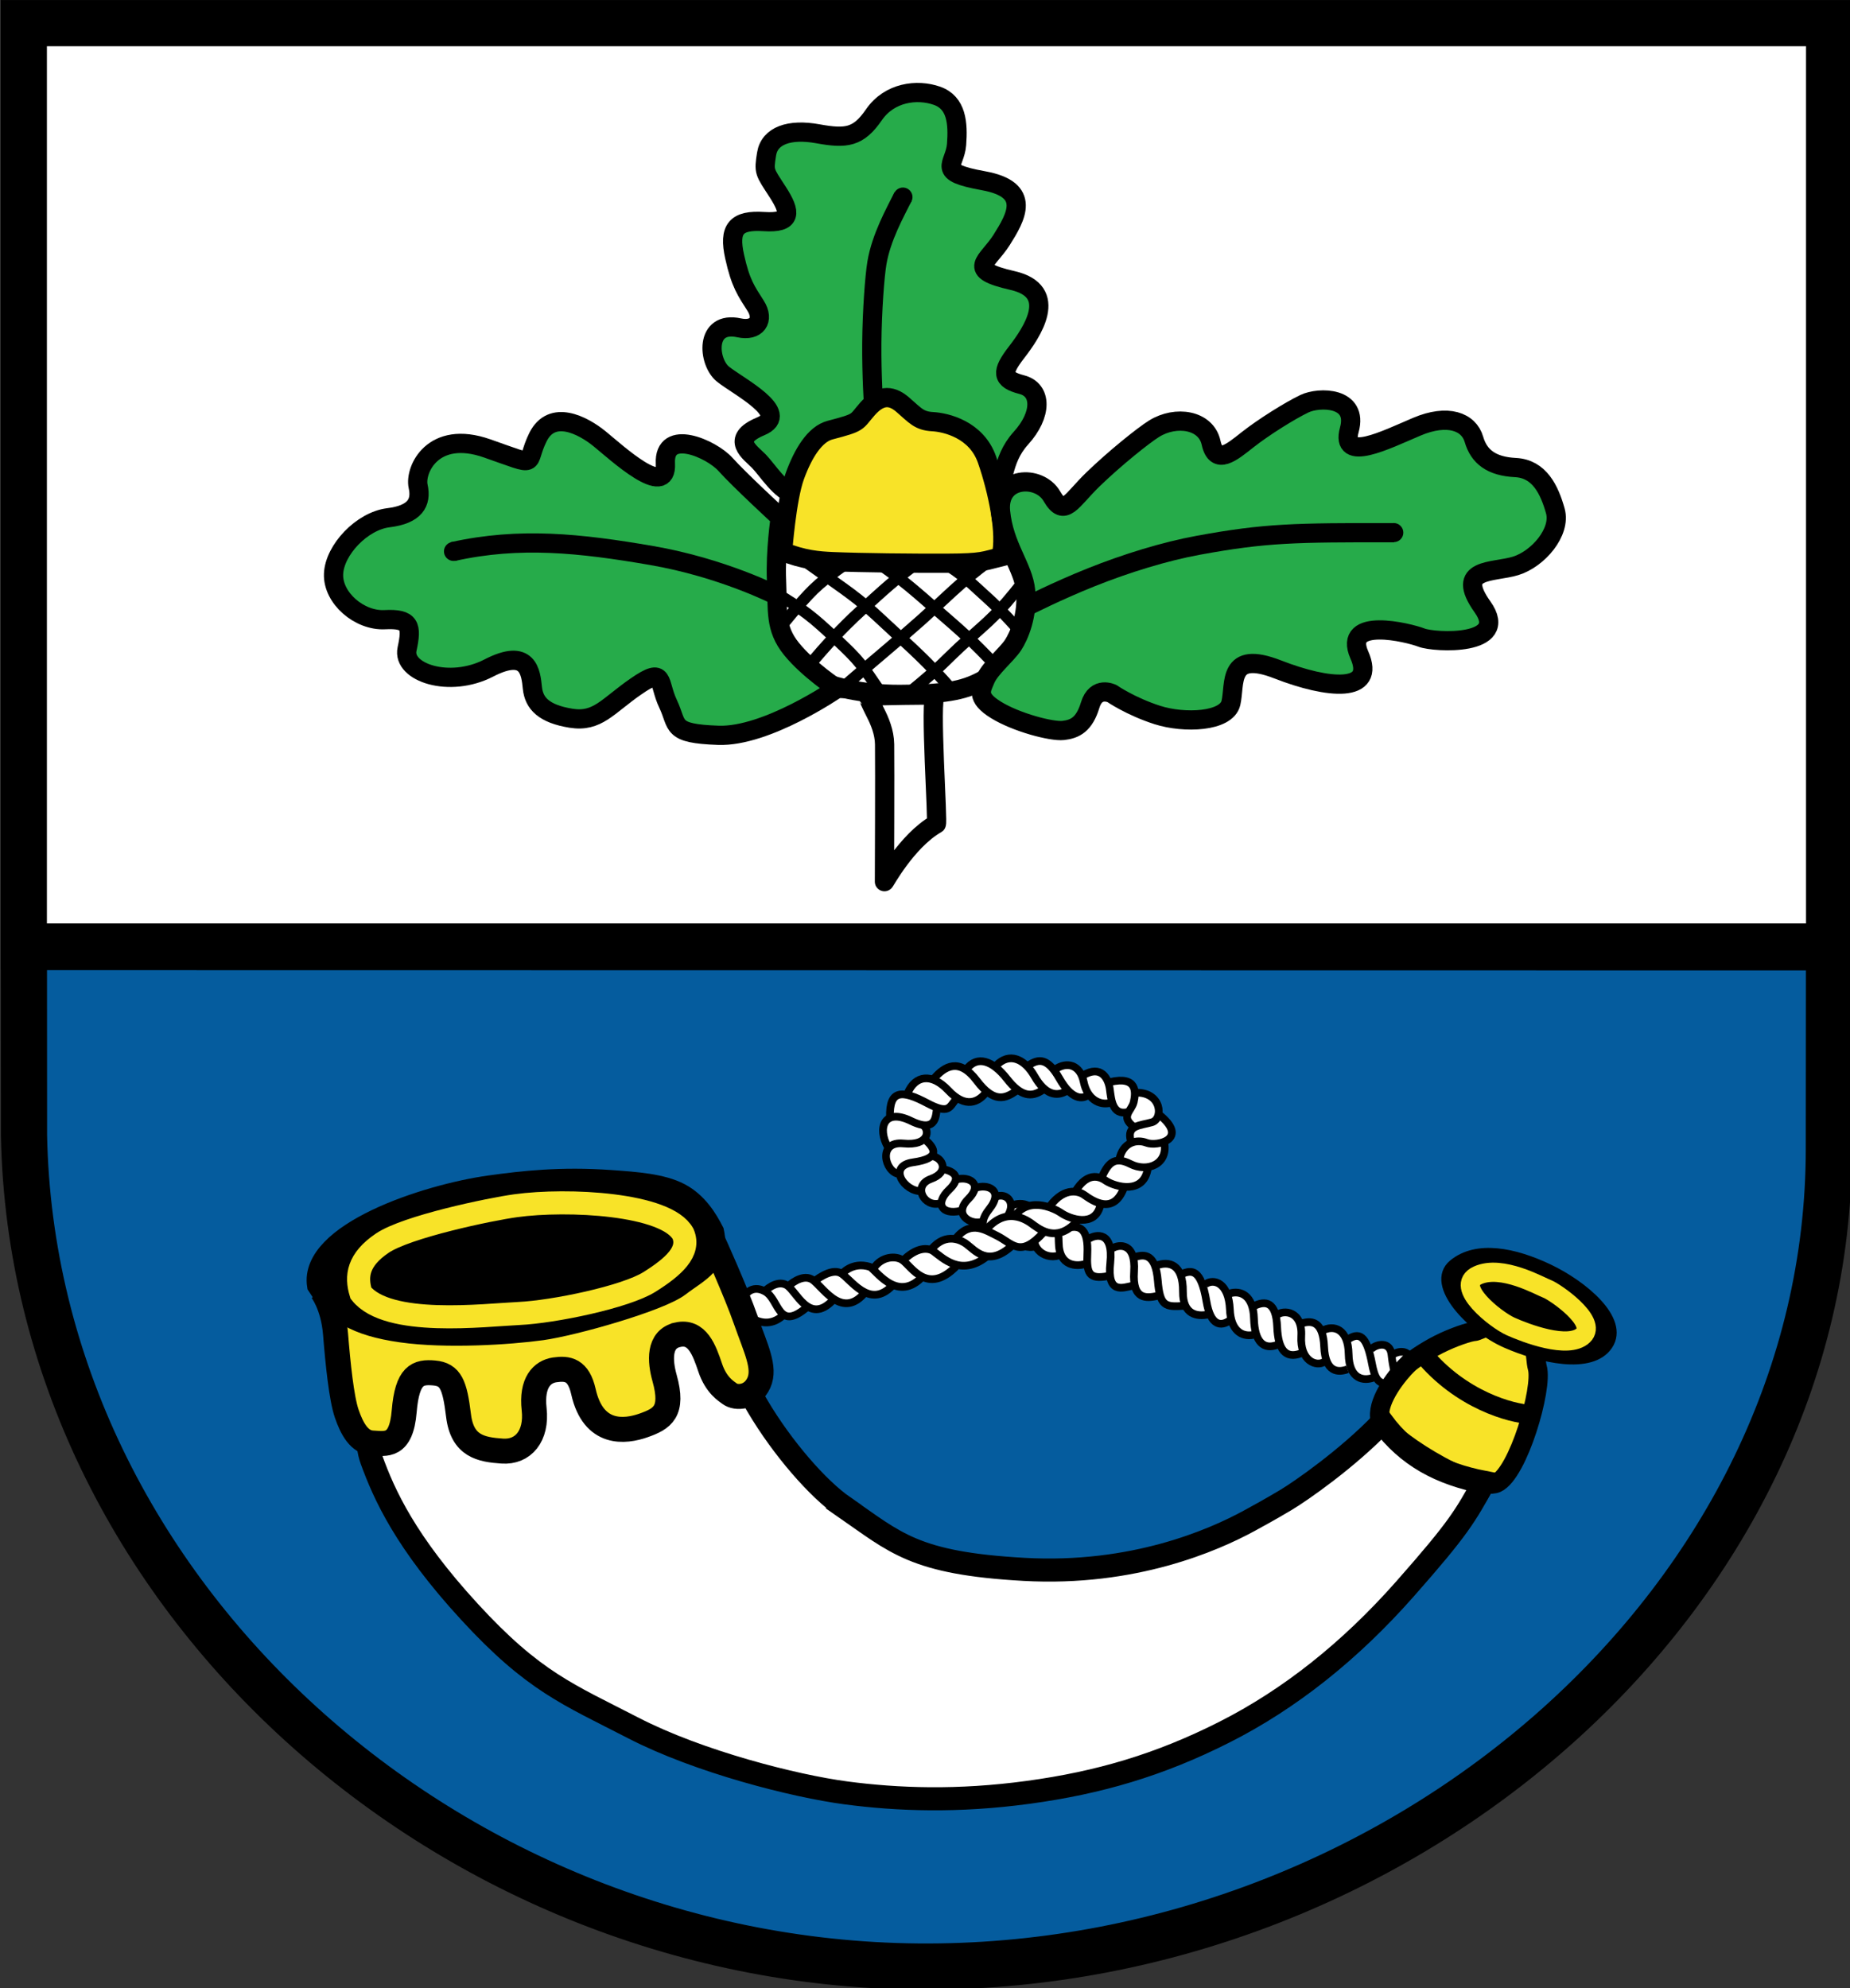 <?xml version="1.0" encoding="UTF-8" standalone="no"?>
<svg
   width="668"
   height="718"
   viewBox="0 0 501 538.5"
   version="1.2"
   id="svg1009"
   sodipodi:docname="Wappen Volkringhausen svg.svg"
   inkscape:version="1.1 (c4e8f9e, 2021-05-24)"
   xmlns:inkscape="http://www.inkscape.org/namespaces/inkscape"
   xmlns:sodipodi="http://sodipodi.sourceforge.net/DTD/sodipodi-0.dtd"
   xmlns="http://www.w3.org/2000/svg"
   xmlns:svg="http://www.w3.org/2000/svg">
  <rect x="0" y="0" width="501" height="538.5" fill="#333333" stroke="none"/>
  <defs
     id="defs1013" />
  <sodipodi:namedview
     id="namedview1011"
     pagecolor="#ffffff"
     bordercolor="#111111"
     borderopacity="1"
     inkscape:pageshadow="0"
     inkscape:pageopacity="0"
     inkscape:pagecheckerboard="1"
     inkscape:document-units="pt"
     showgrid="false"
     units="px"
     inkscape:zoom="0.58300895"
     inkscape:cx="280.44166"
     inkscape:cy="379.06794"
     inkscape:window-width="1383"
     inkscape:window-height="786"
     inkscape:window-x="0"
     inkscape:window-y="25"
     inkscape:window-maximized="0"
     inkscape:current-layer="svg1009" />
  <g
     id="surface11741"
     transform="matrix(0.521,0,0,0.521,-248.482,-16.104)">
    <path
       style="fill:#055c9e;fill-opacity:1;fill-rule:nonzero;stroke:#000000;stroke-width:24;stroke-linecap:butt;stroke-linejoin:miter;stroke-miterlimit:4;stroke-opacity:1"
       d="M 0.001,8.5e-4 C 0.017,32.649 0.036,65.302 0.056,97.95 4.677,337.009 222.646,530.786 470.407,530.024 718.173,529.263 938.185,338.563 938.2,105.001 c 0.047,-33.32 0.043,-71.543 0.094,-104.863 z m 0,0"
       transform="translate(489.354,523.28)"
       id="path824" />
    <path
       style="fill:#ffffff;fill-opacity:1;fill-rule:nonzero;stroke:none"
       d="m 1197.609,752.449 -5.52,-5.164 -4.488,0.391 -6.559,-3.086 -5.934,-0.883 -6.82,-1.867 -6.008,-2.074 -6.414,-1.316 -5.051,-4.422 -5.871,0.078 -5.992,-4.066 -5.262,-0.223 -5.617,-4.969 -6.676,0.805 -6.004,-6.852 -7.707,-0.465 -4.738,-4.285 -7.648,-0.887 -3.25,-3.176 -9.383,0.488 -3.348,-5.676 -11.199,0.148 -2.262,-5.074 -9.121,0.512 -3.961,-5.715 -7.129,0.367 -3.258,-2.805 -2.047,-4.391 -6.242,1.453 -3.738,-2.191 -3.559,-2.953 -4.852,-0.598 -5.016,-2.074 -2.051,-2.379 -3.625,0.41 -3.168,-7.152 12.484,-6.875 12.879,1.188 5.215,1.391 2.953,3.953 2.562,1.746 7.09,-0.199 5.543,5.379 7.129,-0.164 2.934,5.266 9.352,0.191 2.176,4.355 8.129,-0.469 6.816,4.75 7.109,1.914 6.258,3.531 5.519,-0.121 5.383,4.746 6.18,-0.109 6.418,6.465 5.668,-0.586 4.578,3.062 1.285,3.68 5.996,-1.078 4.84,3.121 3.391,1.941 6.512,-0.918 1.523,3.398 4.024,0.43 6.172,0.352 6.004,3.918 5.945,-0.555 2.816,5.828 4.547,-1.43 4.211,0.488 4.176,3.02 8.457,1.562 z m 0,0"
       id="path826" />
    <path
       style="fill:none;stroke:#000000;stroke-width:4;stroke-linecap:butt;stroke-linejoin:miter;stroke-miterlimit:4;stroke-opacity:1"
       d="M 9.0625e-4,2.323 C 2.997,-0.541 9.927,-1.873 10.677,5.065 c 1.496,13.871 4.887,16.938 6.801,14.508"
       transform="translate(1199.753,733.705)"
       id="path828" />
    <path
       style="fill:#ffffff;fill-opacity:1;fill-rule:nonzero;stroke:none"
       d="m 1049.66,643.734 2.969,-6.887 6.223,-2.793 1.613,-5.895 4.598,-3.746 -0.879,-4.379 1.992,-3.934 -3.363,-2.426 -0.066,-4.523 -4.406,-0.211 -3.219,-3.324 -2.984,-1.559 -3.117,0.266 -4.938,-3.25 -2.867,-0.227 -3.68,0.391 -4.902,-2.523 -3.016,0.055 -4.391,1.035 -3.113,-1.566 -2.629,-1.645 -2.805,1.781 -4.602,1.238 -4.476,-1.242 -2.758,-1.41 -2.75,2.664 -4.664,1.43 -5.512,-0.668 -2.477,-2.098 -2.973,3.113 -3.879,2.086 -3.406,0.125 -5.711,-2.375 -1.938,4.688 -3.113,1.566 -4.02,-0.668 -1.16,4.023 -2.074,4.145 -3.582,0.672 1.012,4.379 -1.309,2.879 3.641,3.445 1.246,3.578 2.438,3.473 2.625,4.836 4.25,2.059 2.445,3.125 6.168,0.586 3.91,3.703 5.918,0.234 4.523,3.844 4.148,1.195 4.109,3.594 6.691,0.598 4.68,6.219 -6.516,5.238 -6.699,3.145 -7.945,-2.074 -3.359,0.043 -1.711,-3.078 -4.688,-0.148 -5.281,-3.07 -0.863,-3.062 -7.793,0.602 -3.293,-4.48 -7.32,-1.078 -3.426,-5.348 -7.613,-2.547 -3.52,-6.77 -3.992,-1.652 -2.793,-6.594 1.852,-5.184 -3.285,-6.422 0.828,-6.379 3.477,-3.531 -0.121,-6.598 2.633,-4.215 5.59,-0.172 3.16,-5.523 4.477,-2.848 5.277,0.086 4.559,-4.059 6.516,-3.145 6.906,1.945 3.367,-3.363 6.375,-0.422 5.102,2.57 3.98,-3.109 6.387,-1.02 7.281,3.809 4.676,-2.379 5.5,0.914 2.703,2.934 5.789,-2.062 5.586,1.168 3.535,4.59 5.172,-1.633 5.312,0.668 2.617,3.664 5.43,-0.324 5.812,1.121 3.125,4.387 5.289,1.316 4.531,2.32 1.891,3.863 0.633,3.254 3.367,3.574 2.266,3.527 0.961,3.953 -1.074,3.359 -2.68,1.672 -0.246,6.754 -3.781,4.121 -4.188,2.172 -1.664,5.605 -3.938,3.41 -5.109,1.453 -5.613,-0.953 z m 0,0"
       id="path830" />
    <path
       style="fill:none;stroke:#000000;stroke-width:4;stroke-linecap:butt;stroke-linejoin:miter;stroke-miterlimit:4;stroke-opacity:1"
       d="M 6.25e-5,2.321 C 2.996,-0.538 9.926,-1.87 10.676,5.064 c 1.5,13.871 4.887,16.938 6.801,14.512"
       transform="translate(1189.539,730.038)"
       id="path832" />
    <path
       style="fill:none;stroke:#000000;stroke-width:4;stroke-linecap:butt;stroke-linejoin:miter;stroke-miterlimit:4;stroke-opacity:1"
       d="m 0,1.527 c 6.434,-4.141 9.668,0.125 12.074,12.902 1.219,6.477 3.094,11.234 8.004,9.762"
       transform="translate(1178,725.465)"
       id="path834" />
    <path
       style="fill:none;stroke:#000000;stroke-width:4;stroke-linecap:butt;stroke-linejoin:miter;stroke-miterlimit:4;stroke-opacity:1"
       d="M 1.5625e-4,1.286 C 9.375,-2.417 13.016,1.919 12.481,13.817 12.027,23.805 13.086,27.536 23.317,25.501"
       transform="translate(1029.66,668.8)"
       id="path836" />
    <path
       style="fill:none;stroke:#000000;stroke-width:4;stroke-linecap:butt;stroke-linejoin:miter;stroke-miterlimit:4;stroke-opacity:1"
       d="M -9.6875e-4,0.443 C 4.687,-1.408 9.054,2.498 9.175,15.248 c 0.125,12.746 9.609,12.406 13.469,11.273"
       transform="translate(1018.083,661.611)"
       id="path838" />
    <path
       style="fill:none;stroke:#000000;stroke-width:4;stroke-linecap:butt;stroke-linejoin:miter;stroke-miterlimit:4;stroke-opacity:1"
       d="m -6.25e-4,0.617 c 6.738,-2.09 13.488,0.934 12.23,11.914 -4.414,9.82 3.863,16.645 11.578,14.375"
       transform="translate(1003.36,656.754)"
       id="path840" />
    <path
       style="fill:none;stroke:#000000;stroke-width:4;stroke-linecap:butt;stroke-linejoin:miter;stroke-miterlimit:4;stroke-opacity:1"
       d="M 3.3125e-4,0.648 C 6.067,-2.055 11.684,4.082 5.457,11.902 c -6.223,7.82 9.008,16.824 15.25,14.414"
       transform="translate(994.269,652.535)"
       id="path842" />
    <path
       style="fill:none;stroke:#000000;stroke-width:4;stroke-linecap:butt;stroke-linejoin:miter;stroke-miterlimit:4;stroke-opacity:1"
       d="M -3.9375e-4,0.717 C 6.207,-1.646 15.179,1.764 7.117,11.807 0.086,20.561 6.296,24.842 10.308,22.803"
       transform="translate(983.942,647.829)"
       id="path844" />
    <path
       style="fill:#ffffff;fill-opacity:1;fill-rule:nonzero;stroke:none"
       d="m 866.855,712.484 3.109,4.703 7.574,0.855 6.934,-3.172 5.285,0.32 6.906,-5.23 5.359,1.727 8.465,-5.293 6.773,2.312 5.137,-2.176 3.883,-3.547 6.75,1.285 4.543,-2.184 3.609,-3.535 4.859,1.473 5.34,-1.238 4.074,-4.535 5.133,1.879 5.215,-1.332 5.949,-3.156 2.445,-3.441 5.664,0.664 5.156,-1.672 3.445,-3.316 5.258,0.043 6.496,-2.918 2.684,-3.059 4.074,1.051 5.703,-1.168 5.582,-4.324 1.16,-2.891 5.226,1.391 5.785,-1.043 5.856,-4.328 0.59,-2.234 4.352,0.977 4.027,-1.535 2.445,-4.043 1.027,-3.395 4.906,0.113 3.914,-1.922 2.715,-4.219 v -2.414 l -3.816,-1.043 -4.75,-2.508 -3.277,-1.965 -4.668,0.438 -4.707,3.02 -3.481,3.984 -6.266,2.043 -4.566,3.902 -1.703,2.715 -5.742,0.082 -4.512,0.645 -4.109,1.035 -2.856,3 -6.84,0.367 -4.766,2.035 -4.266,3.758 -6.801,-0.641 -5.918,1.895 -2.641,2.945 -6.5,1 -5.363,3.816 -1.703,2.535 -5.055,-0.75 -5.766,2.41 -3.965,3.734 -5.91,-2.133 -4.508,2.062 -4.645,3.129 -7.602,-1.086 -5.113,1.941 -3.25,2.988 -4.324,-1.402 -6.363,2.422 -4.156,2.949 -3.734,-2.391 -5.922,1.008 -3.379,2.965 -3.527,-0.898 -4.246,0.414 -3.934,3.273 -4.164,0.348 -5.281,0.414 -3.297,3.734 z m 0,0"
       id="path846" />
    <path
       style="fill:none;stroke:#000000;stroke-width:4;stroke-linecap:butt;stroke-linejoin:miter;stroke-miterlimit:4;stroke-opacity:1"
       d="m 0.002,4.034 c 0,0 6.406,-6.004 11.602,-3.352 2.598,1.324 3.219,9.926 7.75,12.527 4.535,2.602 10.875,3.949 17.121,-2.512"
       transform="translate(848.498,703.103)"
       id="path848" />
    <path
       style="fill:#f8e328;fill-opacity:1;fill-rule:nonzero;stroke:none"
       d="m 1208.941,740.012 c -5.496,5.359 -15.738,18.242 -14.867,27.559 0.871,9.312 49.648,39.504 60.812,34.355 11.168,-5.145 24.125,-49.293 21.141,-59.953 -1.492,-5.328 -0.469,-20.793 -7.742,-24.176 -7.274,-3.383 -22.844,5.309 -25.062,5.352 -2.219,0.039 -10.746,2.805 -18.418,6.676 -7.672,3.871 -14.488,8.848 -15.863,10.188 z m 0,0"
       id="path850" />
    <path
       style="fill:none;stroke:#000000;stroke-width:10;stroke-linecap:butt;stroke-linejoin:miter;stroke-miterlimit:4;stroke-opacity:1"
       d="M 14.919,22.997 C 9.423,28.356 -0.819,41.239 0.052,50.556 0.923,59.868 49.701,90.06 60.865,84.911 72.033,79.763 84.99,35.618 82.005,24.958 80.513,19.63 81.537,4.165 74.263,0.782 66.99,-2.601 51.419,6.091 49.201,6.134 46.982,6.173 38.455,8.938 30.783,12.81 c -7.672,3.871 -14.488,8.848 -15.863,10.188 z m 0,0"
       transform="translate(1194.022,717.015)"
       id="path852" />
    <path
       style="fill:#000000;fill-opacity:1;fill-rule:nonzero;stroke:none"
       d="m 1232.621,688.543 c 12.008,-9.895 31.215,-6.008 49.055,2.473 17.836,8.477 39.105,26.293 30.691,38.93 -8.418,12.641 -34.516,6.707 -52.512,-1.207 -18,-7.914 -39.238,-30.297 -27.234,-40.195 z m 0,0"
       id="path854" />
    <path
       style="fill:none;stroke:#000000;stroke-width:6;stroke-linecap:butt;stroke-linejoin:miter;stroke-miterlimit:4;stroke-opacity:1"
       d="M 3.506,5.854 C 15.514,-4.041 34.721,-0.154 52.557,8.326 70.397,16.803 91.666,34.619 83.252,47.256 74.834,59.897 48.737,53.963 30.74,46.049 12.74,38.135 -8.498,15.752 3.506,5.854 Z m 0,0"
       transform="translate(1229.115,682.689)"
       id="path856" />
    <path
       style="fill:#ffffff;fill-opacity:1;fill-rule:nonzero;stroke:none"
       d="m 915.516,814.27 c 27.016,18.695 36.539,29.332 93.605,32.535 57.066,3.207 98.742,-15.254 117,-25.176 4.566,-2.48 11.531,-6.309 19.223,-10.906 7.695,-4.602 31.859,-21.355 50.09,-40.34 13.086,17.559 30.121,26.73 52.895,31.164 -9.976,17.676 -12.617,23.176 -41.156,55.5 -28.539,32.324 -59.969,57.273 -93.805,74.387 -33.836,17.113 -65.266,26.293 -101.906,31.285 -36.641,4.996 -68.019,3.84 -94.789,0.297 -26.766,-3.539 -76.461,-16.164 -110.492,-33.723 -34.027,-17.559 -51.852,-24.125 -85.191,-60.398 -33.344,-36.277 -44.387,-61.008 -50.914,-78.996 -6.531,-17.992 4.871,-47.41 4.871,-47.41 l 49.922,-23.078 86.27,-7.711 39.418,6.309 c 0,0 7.324,22.277 20.188,44.004 12.863,21.73 31.266,42.91 44.773,52.258 z m 0,0"
       id="path858" />
    <path
       style="fill:none;stroke:#000000;stroke-width:12;stroke-linecap:butt;stroke-linejoin:miter;stroke-miterlimit:4;stroke-opacity:1"
       d="m 247.462,102.569 c 27.016,18.695 36.539,29.332 93.605,32.535 57.066,3.207 98.742,-15.254 117,-25.176 4.566,-2.48 11.531,-6.309 19.223,-10.906 7.695,-4.602 31.859,-21.355 50.09,-40.34 13.086,17.559 30.121,26.73 52.895,31.164 -9.977,17.676 -12.617,23.176 -41.156,55.5 -28.539,32.324 -59.965,57.273 -93.805,74.387 -33.836,17.113 -65.27,26.293 -101.906,31.285 -36.641,4.996 -68.02,3.84 -94.789,0.297 C 221.852,247.776 172.157,235.151 138.126,217.592 104.098,200.034 86.274,193.467 52.934,157.194 19.591,120.916 8.548,96.186 2.02,78.198 -4.511,60.205 6.891,30.787 6.891,30.787 L 56.813,7.709 143.083,-0.002 182.501,6.307 c 0,0 7.324,22.277 20.188,44.004 12.863,21.73 31.266,42.91 44.773,52.258 z m 0,0"
       transform="translate(668.054,711.701)"
       id="path860" />
    <path
       style="fill:#f8e328;fill-opacity:1;fill-rule:nonzero;stroke:none"
       d="m 829.199,724.832 c -10.176,2.285 -9.273,13.77 -6.824,22.527 4.898,17.516 -1.168,21.156 -10.852,24.582 -9.684,3.426 -26.16,5.426 -31.328,-17.531 -2.586,-11.477 -8.211,-12.281 -14.848,-11.332 -6.641,0.949 -12.309,6.609 -10.77,20.5 1.539,13.891 -5.695,22.504 -16.621,21.734 -10.922,-0.77 -20.742,-2.492 -22.684,-18.492 -1.938,-16 -4.094,-21.332 -12.625,-22.109 -8.535,-0.777 -14.047,0.945 -15.621,19.934 -1.57,18.992 -9.672,16.812 -16.512,16.477 -6.84,-0.34 -10.707,-7.48 -13.395,-15.383 -2.688,-7.902 -4.551,-25.918 -5.77,-41.238 C 650.133,709.18 644,701.66 644,701.66 c 0,0 13.582,11.773 25.844,15.617 12.262,3.844 39.488,8.324 72.105,4.648 32.621,-3.676 35.168,-6.473 50.828,-11.508 15.66,-5.031 35,-11.109 44.734,-23.074 4.871,-5.984 10.297,-10.609 10.297,-10.609 0,0 11.566,25.492 16.766,40.398 5.199,14.906 10.367,24.809 6.793,32.711 -3.574,7.902 -11.867,8.16 -15.141,5.668 -1.637,-1.246 -7.008,-4.258 -10.117,-13.496 -3.105,-9.238 -6.738,-19.473 -16.91,-17.184 z m 0,0"
       id="path862" />
    <path
       style="fill:none;stroke:#000000;stroke-width:13;stroke-linecap:butt;stroke-linejoin:miter;stroke-miterlimit:4;stroke-opacity:1"
       d="m 185.199,48.097 c -10.176,2.285 -9.273,13.77 -6.824,22.527 4.898,17.516 -1.168,21.156 -10.852,24.582 -9.684,3.426 -26.16,5.43 -31.328,-17.531 -2.586,-11.477 -8.211,-12.281 -14.848,-11.332 -6.641,0.949 -12.309,6.609 -10.77,20.5 1.539,13.891 -5.695,22.504 -16.621,21.734 -10.922,-0.77 -20.742,-2.492 -22.684,-18.492 -1.938,-16 -4.094,-21.332 -12.625,-22.109 C 50.113,67.199 44.602,68.921 43.027,87.91 41.457,106.902 33.356,104.722 26.516,104.386 19.676,104.046 15.809,96.906 13.121,89.003 10.434,81.101 8.57,63.085 7.352,47.765 6.133,32.445 1e-4,24.925 1e-4,24.925 c 0,0 13.582,11.773 25.844,15.617 12.262,3.844 39.488,8.324 72.105,4.648 32.621,-3.676 35.168,-6.473 50.828,-11.508 15.66,-5.031 35,-11.109 44.734,-23.074 4.871,-5.984 10.297,-10.609 10.297,-10.609 0,0 11.566,25.492 16.766,40.398 5.199,14.906 10.367,24.809 6.793,32.711 -3.574,7.902 -11.867,8.16 -15.141,5.668 -1.637,-1.246 -7.008,-4.258 -10.117,-13.496 -3.105,-9.238 -6.738,-19.473 -16.91,-17.184 z m 0,0"
       transform="translate(644,676.735)"
       id="path864" />
    <path
       style="fill:#ffffff;fill-opacity:1;fill-rule:nonzero;stroke:none"
       d="m 489.312,523 h 938.375 V 42.934 h -938.375 z m 0,0"
       id="path866" />
    <path
       style="fill:none;stroke:#000000;stroke-width:24;stroke-linecap:butt;stroke-linejoin:miter;stroke-miterlimit:4;stroke-opacity:1"
       d="m 0.002,5.9375e-4 h 938.375 V 480.067 H 0.002 Z m 0,0"
       transform="translate(489.311,42.933)"
       id="path868" />
    <path
       style="fill:#26ab4a;fill-opacity:1;fill-rule:nonzero;stroke:none"
       d="m 1007.633,258.672 c 10.973,-12.094 11.004,-25.059 0.418,-27.789 -10.582,-2.73 -10.688,-6.512 -2.738,-16.793 7.945,-10.281 22.527,-31.695 -2.062,-37.332 -24.59,-5.637 -13.105,-9.336 -5.656,-21.16 7.445,-11.82 15.812,-26.141 -9.426,-30.719 -25.238,-4.574 -14.852,-7.809 -14.016,-18.859 0.832,-11.051 0.062,-21.742 -10.23,-25.336 -10.293,-3.59 -24.648,-1.848 -32.73,9.895 -8.082,11.738 -14.309,12.574 -29.141,9.883 -14.832,-2.695 -25.137,0.973 -26.656,10.496 -1.52,9.523 -1.133,9.043 5.77,19.754 6.906,10.711 7.465,16.352 -7.148,15.391 -14.617,-0.957 -18.379,3.902 -15.25,18.129 3.125,14.223 6.137,18.086 10.91,25.613 4.773,7.527 0.48,13.465 -8.543,11.504 -18.047,-3.922 -16.258,17.688 -8.453,24.027 7.809,6.344 35.797,20.445 19.672,27.172 -16.125,6.723 -5.418,13.555 -0.973,18.113 4.449,4.559 11.426,15.953 18.578,17.195 7.152,1.238 33.832,3.051 57.383,2.93 23.551,-0.117 39.199,1.422 45.852,-2.977 6.652,-4.398 3.465,-17.043 14.441,-29.137 z m 0,0"
       id="path870" />
    <path
       style="fill:none;stroke:#000000;stroke-width:10;stroke-linecap:butt;stroke-linejoin:miter;stroke-miterlimit:4;stroke-opacity:1"
       d="m 160.581,179.652 c 10.977,-12.094 11.008,-25.059 0.422,-27.789 -10.582,-2.73 -10.688,-6.512 -2.738,-16.793 7.945,-10.281 22.527,-31.695 -2.062,-37.332 -24.59,-5.637 -13.105,-9.336 -5.656,-21.16 7.445,-11.82 15.812,-26.141 -9.426,-30.719 C 115.882,41.285 126.269,38.05 127.105,27 127.937,15.949 127.167,5.257 116.874,1.664 106.581,-1.926 92.226,-0.184 84.144,11.558 76.062,23.296 69.835,24.132 55.003,21.441 40.171,18.746 29.866,22.414 28.347,31.937 26.827,41.46 27.214,40.98 34.116,51.691 c 6.906,10.711 7.465,16.352 -7.148,15.391 -14.617,-0.957 -18.379,3.902 -15.25,18.129 3.125,14.223 6.137,18.086 10.91,25.613 4.773,7.527 0.48,13.465 -8.543,11.504 -18.047,-3.922 -16.258,17.688 -8.453,24.031 7.809,6.34 35.797,20.441 19.672,27.168 -16.125,6.723 -5.418,13.555 -0.973,18.113 4.449,4.559 11.426,15.953 18.578,17.195 7.152,1.238 33.832,3.051 57.383,2.93 23.551,-0.117 39.199,1.422 45.852,-2.977 6.652,-4.398 3.465,-17.043 14.438,-29.137 z m 0,0"
       transform="translate(847.048,79.02)"
       id="path872" />
    <path
       style="fill:#f8e328;fill-opacity:1;fill-rule:nonzero;stroke:#000000;stroke-width:10;stroke-linecap:butt;stroke-linejoin:miter;stroke-miterlimit:4;stroke-opacity:1"
       d="m 0.001,80.017 c 0,0 1.996,-27.219 6.313,-39.152 4.316,-11.934 10.453,-21.883 18.34,-23.957 15.777,-4.156 13.188,-3.895 19.348,-10.914 6.16,-7.02 11.891,-7.969 18.391,-2.344 6.5,5.625 8.484,8.465 15.512,8.855 7.023,0.387 22.906,4.082 28.367,19.848 5.461,15.766 10.391,38.625 7.215,50.43 -9,2.168 -9.395,3.258 -27.836,3.328 -18.438,0.074 -44.25,-0.195 -59.441,-0.82 -7.598,-0.312 -15.445,-0.965 -26.207,-5.273 z m 0,0"
       transform="translate(883.741,237.62)"
       id="path874" />
    <path
       style="fill:#000000;fill-opacity:1;fill-rule:nonzero;stroke:#000000;stroke-width:11;stroke-linecap:butt;stroke-linejoin:miter;stroke-miterlimit:4;stroke-opacity:1"
       d="m 0.218,55.232 c 8.73,13.707 19.969,20.727 43.418,24.062 23.445,3.332 56.355,1.203 73.098,-1.117 16.742,-2.32 61.492,-15.023 71.492,-22.738 10.004,-7.715 21.242,-11.82 17.734,-28.254 -3.25,-6.359 -8.379,-15.012 -17.594,-19.816 C 179.156,2.564 165.855,1.615 152.73,0.682 126.476,-1.186 106.558,1.127 89.816,3.447 56.335,8.088 -4.098,28.158 0.218,55.232 Z m 0,0"
       transform="translate(641.813,644.025)"
       id="path876" />
    <path
       style="fill:none;stroke:#f8e328;stroke-width:12;stroke-linecap:butt;stroke-linejoin:miter;stroke-miterlimit:4;stroke-opacity:1"
       d="m 168.651,16.124 c 3.887,9.16 -4.875,17.082 -17.438,24.973 -12.559,7.887 -49.895,15.582 -67.898,16.418 -18,0.836 -68.133,7.051 -82.121,-10.586 -2.691,-8.812 -1.562,-17.395 11.105,-25.969 C 24.971,12.386 68.139,3.343 81.666,1.491 c 27.059,-3.703 78.371,-1.117 86.984,14.633 z m 0,0"
       transform="translate(663.334,656.263)"
       id="path878" />
    <path
       style="fill:#26ab4a;fill-opacity:1;fill-rule:nonzero;stroke:none"
       d="m 989.25,383.887 c -2.344,5.57 -5.215,9.52 5.336,16.062 10.551,6.543 29.035,11.418 35.074,10.715 6.039,-0.703 10.871,-3.059 13.934,-13.184 3.062,-10.129 11.34,-5.984 11.34,-5.984 0,0 9.695,6.691 23.609,11.145 13.914,4.457 35.922,3.598 38.215,-6.277 2.297,-9.875 -2.012,-27.695 24.297,-17.434 26.305,10.262 51.305,12.477 42.445,-7.531 -8.859,-20.012 25.539,-11.629 32.32,-8.996 6.777,2.629 46.344,4.582 31.703,-15.973 -14.641,-20.551 5.535,-17.707 17.246,-21.332 11.711,-3.629 23.668,-17.645 20.602,-28.582 -3.066,-10.934 -8.246,-21.895 -20.684,-22.523 -12.441,-0.629 -18.977,-5.551 -21.625,-14.688 -2.644,-9.137 -13.586,-13.391 -29.727,-6.531 -16.137,6.859 -39.805,18.844 -35.039,1.602 4.762,-17.242 -15.707,-17.258 -23.387,-13.559 -7.676,3.699 -21.156,12.152 -29.418,18.652 -8.262,6.504 -16.434,13.594 -19.051,1.613 -2.613,-11.984 -18.309,-14.32 -29.59,-7.309 -5.641,3.508 -20.387,15.336 -31.758,26.328 -11.375,10.988 -14.844,20.16 -21.414,8.781 -6.57,-11.375 -28.398,-10.449 -26.684,7.828 1.711,18.273 11.887,28.902 13.059,41.402 1.172,12.5 -3.344,23.301 -6.578,28.215 -3.238,4.914 -11.887,11.988 -14.227,17.559 z m 0,0"
       id="path880" />
    <path
       style="fill:none;stroke:#000000;stroke-width:10;stroke-linecap:butt;stroke-linejoin:miter;stroke-miterlimit:4;stroke-opacity:1"
       d="m 2.213,145.039 c -2.344,5.57 -5.215,9.523 5.336,16.062 10.551,6.543 29.035,11.418 35.074,10.715 6.039,-0.703 10.871,-3.059 13.934,-13.184 3.062,-10.129 11.34,-5.984 11.34,-5.984 0,0 9.691,6.691 23.609,11.145 13.914,4.457 35.922,3.598 38.215,-6.277 2.297,-9.875 -2.012,-27.695 24.297,-17.434 26.305,10.262 51.305,12.477 42.445,-7.531 -8.859,-20.012 25.539,-11.629 32.32,-8.996 6.777,2.629 46.344,4.582 31.703,-15.973 C 245.846,87.031 266.021,89.874 277.732,86.249 289.443,82.621 301.4,68.605 298.334,57.667 295.268,46.734 290.088,35.773 277.65,35.144 265.209,34.515 258.67,29.593 256.025,20.456 253.381,11.32 242.439,7.066 226.299,13.925 210.162,20.785 186.494,32.773 191.26,15.527 196.021,-1.715 175.553,-1.731 167.873,1.968 160.197,5.667 146.717,14.121 138.455,20.621 130.193,27.124 122.021,34.214 119.404,22.234 116.791,10.249 101.096,7.914 89.814,14.925 84.174,18.433 69.428,30.261 58.057,41.253 46.682,52.242 43.213,61.414 36.643,50.035 30.072,38.66 8.244,39.585 9.959,57.863 c 1.711,18.273 11.887,28.902 13.059,41.402 1.172,12.5 -3.344,23.301 -6.578,28.215 -3.234,4.914 -11.887,11.988 -14.227,17.559 z m 0,0"
       transform="translate(987.037,238.848)"
       id="path882" />
    <path
       style="fill:none;stroke:#000000;stroke-width:10;stroke-linecap:butt;stroke-linejoin:miter;stroke-miterlimit:4;stroke-opacity:1"
       d="m 0.001,38.419 c 0,0 15.918,-8.141 33.879,-15.309 C 51.841,15.942 71.841,9.743 89.365,6.536 124.415,0.126 139.115,-0.046 191.126,0.005"
       transform="translate(1010.483,307.839)"
       id="path884" />
    <path
       style="fill:none;stroke:#000000;stroke-width:10;stroke-linecap:butt;stroke-linejoin:miter;stroke-miterlimit:4;stroke-opacity:1"
       d="m 0.967,109.064 c 0,0 -1.094,-15.895 -0.953,-32.836 C 0.154,59.287 1.525,41.295 2.654,34.541 4.908,21.029 12.146,8.259 16.24,0.002"
       transform="translate(930.076,133.155)"
       id="path886" />
    <path
       style="fill:none;stroke:#000000;stroke-width:10;stroke-linecap:butt;stroke-linejoin:miter;stroke-miterlimit:4;stroke-opacity:1"
       d="M 8.883,97.01 C 8.672,97.861 20.215,75.99 35.82,66.978 36.926,68.22 32.164,0.51 35.41,0.123 38.652,-0.26 -0.305,0.345 4.375e-5,0.627 0.309,0.908 1.961,4.83 4.188,9.166 6.41,13.506 8.879,19.314 8.961,25.595 9.125,38.158 8.883,97.01 8.883,97.01 Z m 0,0"
       transform="translate(927.777,392.268)"
       id="path888" />
    <path
       style="fill:#26ab4a;fill-opacity:1;fill-rule:nonzero;stroke:none"
       d="m 911.996,388.871 c 0,0 -36.535,25.23 -61.699,24.32 -25.168,-0.91 -20.73,-5.012 -26.113,-16.363 -5.383,-11.355 -1.48,-19.539 -16.539,-9.148 -15.059,10.395 -20.07,18.871 -33.992,16.613 -13.918,-2.262 -19.164,-7.652 -19.988,-15.723 -0.824,-8.074 -2.113,-20.988 -22.637,-10.375 -20.523,10.613 -45.145,2.293 -42.516,-9.824 2.625,-12.121 1.652,-15.984 -11.586,-15.297 -13.238,0.684 -27.109,-11.293 -26.617,-23.781 0.496,-12.488 14.777,-27.539 28.5,-29.211 13.723,-1.672 17.359,-7.762 15.469,-16.32 -1.895,-8.559 7.617,-29.602 35.766,-19.77 28.148,9.832 19.281,8.652 26.543,-5.863 7.262,-14.516 23.25,-6.219 32.008,0.906 8.758,7.121 35.176,31.625 34.203,12.918 -0.977,-18.711 23.961,-7.738 31.227,0.387 7.266,8.129 28.473,27.664 28.473,27.664 0,0 -2.605,17.355 -1.934,32.82 0.676,15.461 -1.004,24.602 7.75,35.422 8.75,10.824 23.684,20.625 23.684,20.625 z m 0,0"
       id="path890" />
    <path
       style="fill:none;stroke:#000000;stroke-width:10;stroke-linecap:butt;stroke-linejoin:miter;stroke-miterlimit:4;stroke-opacity:1"
       d="m 261.698,138.747 c 0,0 -36.535,25.23 -61.699,24.32 -25.168,-0.91 -20.73,-5.012 -26.113,-16.363 -5.383,-11.355 -1.48,-19.539 -16.539,-9.148 -15.059,10.395 -20.07,18.871 -33.992,16.613 -13.918,-2.262 -19.164,-7.652 -19.988,-15.723 -0.824,-8.074 -2.113,-20.988 -22.637,-10.375 -20.523,10.613 -45.145,2.293 -42.516,-9.824 2.625,-12.121 1.652,-15.984 -11.586,-15.297 C 13.39,103.634 -0.481,91.657 0.015,79.169 0.507,66.681 14.788,51.63 28.511,49.958 42.233,48.286 45.87,42.196 43.98,33.638 42.085,25.079 51.597,4.036 79.745,13.868 c 28.148,9.832 19.281,8.652 26.543,-5.863 7.262,-14.516 23.25,-6.219 32.008,0.906 8.758,7.121 35.176,31.625 34.203,12.914 -0.977,-18.707 23.961,-7.734 31.227,0.391 7.266,8.129 28.473,27.664 28.473,27.664 0,0 -2.605,17.355 -1.934,32.82 0.676,15.461 -1.004,24.602 7.75,35.422 8.75,10.824 23.684,20.625 23.684,20.625 z m 0,0"
       transform="translate(650.298,250.124)"
       id="path892" />
    <path
       style="fill:none;stroke:#000000;stroke-width:10;stroke-linecap:butt;stroke-linejoin:miter;stroke-miterlimit:4;stroke-opacity:1"
       d="m 168.171,27.249 c 0,0 -27.965,-14.383 -64.977,-20.754 C 66.187,0.124 34.742,-3.27 -5.875e-4,4.46"
       transform="translate(712.321,313.2)"
       id="path894" />
    <path
       style="fill:none;stroke:#000000;stroke-width:10;stroke-linecap:butt;stroke-linejoin:miter;stroke-miterlimit:4;stroke-opacity:1"
       d="m -0.001,2.591 c 0,0 14.914,5.141 36.227,5.023 C 57.538,7.502 68.877,6.22 79.768,0.002"
       transform="translate(908.525,384.303)"
       id="path896" />
    <path
       style="fill:none;stroke:#000000;stroke-width:6;stroke-linecap:butt;stroke-linejoin:miter;stroke-miterlimit:4;stroke-opacity:1"
       d="M 0.001,62.636 C 12.954,51.359 26.075,40.585 37.864,30.07 49.653,19.558 59.724,9.117 72.392,-6.625e-4"
       transform="translate(917.503,323.524)"
       id="path898" />
    <path
       style="fill:none;stroke:#000000;stroke-width:6;stroke-linecap:butt;stroke-linejoin:miter;stroke-miterlimit:4;stroke-opacity:1"
       d="M -4.3125e-4,52.78 C 8.648,42.737 15.996,34.241 27.336,23.917 38.679,13.597 45.343,7.436 55.656,-0.001"
       transform="translate(897.481,324.079)"
       id="path900" />
    <path
       style="fill:none;stroke:#000000;stroke-width:6;stroke-linecap:butt;stroke-linejoin:miter;stroke-miterlimit:4;stroke-opacity:1"
       d="m -7.5e-5,34.711 c 0,0 10.398,-13.031 17.359,-19.824 C 24.324,8.089 36.461,-4.3125e-4 36.461,-4.3125e-4"
       transform="translate(882.453,322.418)"
       id="path902" />
    <path
       style="fill:none;stroke:#000000;stroke-width:6;stroke-linecap:butt;stroke-linejoin:miter;stroke-miterlimit:4;stroke-opacity:1"
       d="M 7.625e-4,57.499 C 18.012,42.983 19.028,40.342 30.747,29.823 42.47,19.303 46.954,16.038 59.462,-0.001"
       transform="translate(948.788,334.087)"
       id="path904" />
    <path
       style="fill:none;stroke:#000000;stroke-width:6;stroke-linecap:butt;stroke-linejoin:miter;stroke-miterlimit:4;stroke-opacity:1"
       d="M 57.419,54.18 C 46.45,38.044 45.579,36.516 33.477,25.196 21.376,13.876 17.317,10.313 9.25e-4,6.375e-4"
       transform="translate(878.14,338.023)"
       id="path906" />
    <path
       style="fill:none;stroke:#000000;stroke-width:6;stroke-linecap:butt;stroke-linejoin:miter;stroke-miterlimit:4;stroke-opacity:1"
       d="M 1.6875e-4,-6.5e-4 C 23.766,16.988 26.445,17.976 41.41,32.015 56.371,46.058 63.551,51.773 77.555,68.167"
       transform="translate(895.105,322.532)"
       id="path908" />
    <path
       style="fill:none;stroke:#000000;stroke-width:6;stroke-linecap:butt;stroke-linejoin:miter;stroke-miterlimit:4;stroke-opacity:1"
       d="M 62.749,54.553 C 50.706,41.424 42.588,34.635 32.127,25.541 21.67,16.447 14.03,9.33 -0.001,-0.002"
       transform="translate(932.173,322.885)"
       id="path910" />
    <path
       style="fill:none;stroke:#000000;stroke-width:6;stroke-linecap:butt;stroke-linejoin:miter;stroke-miterlimit:4;stroke-opacity:1"
       d="M -0.002,-8e-4 C 9.608,5.726 13.717,10.14 20.26,16.015 c 6.547,5.875 11.934,11.105 19.016,19.238"
       transform="translate(967.576,323.626)"
       id="path912" />
    <path
       style="fill:none;stroke:#f8e328;stroke-width:10;stroke-linecap:butt;stroke-linejoin:miter;stroke-miterlimit:4;stroke-opacity:1"
       d="m 3.801,1.603 c 12.562,-5.746 32.465,5.699 36.223,7.086 3.758,1.387 26.406,16.875 18.617,24.18 C 50.856,40.169 28.664,31.626 20.934,28.161 13.204,24.692 -8.765,7.349 3.801,1.603 Z m 0,0"
       transform="translate(1241.191,692.347)"
       id="path914" />
    <path
       style="fill:none;stroke:#000000;stroke-width:10;stroke-linecap:butt;stroke-linejoin:miter;stroke-miterlimit:4;stroke-opacity:1"
       d="M 0.002,-6e-4 C 19.533,23.82 46.006,31.015 56.009,31.378"
       transform="translate(1216.596,734.876)"
       id="path916" />
    <path
       style="fill:#000000;fill-opacity:1;fill-rule:nonzero;stroke:none"
       d="m 944.566,128.699 c 2.578,-0.93 5.438,0.402 6.383,2.977 0.945,2.574 -0.379,5.414 -2.957,6.34 -2.578,0.93 -5.438,-0.402 -6.383,-2.977 -0.945,-2.57 0.379,-5.41 2.957,-6.34 z m 0,0"
       id="path918" />
    <path
       style="fill:#000000;fill-opacity:1;fill-rule:nonzero;stroke:none"
       d="m 1201.391,302.824 c 2.742,0.008 4.969,2.238 4.977,4.98 0.012,2.742 -2.203,4.957 -4.945,4.945 -2.742,-0.008 -4.973,-2.238 -4.981,-4.98 -0.01,-2.738 2.207,-4.957 4.949,-4.945 z m 0,0"
       id="path920" />
    <path
       style="fill:#000000;fill-opacity:1;fill-rule:nonzero;stroke:none"
       d="m 710.953,312.934 c 2.578,-0.93 5.438,0.402 6.383,2.977 0.945,2.574 -0.379,5.41 -2.957,6.34 -2.578,0.93 -5.438,-0.402 -6.383,-2.977 -0.945,-2.57 0.375,-5.41 2.957,-6.34 z m 0,0"
       id="path922" />
    <path
       style="fill:none;stroke:#000000;stroke-width:4;stroke-linecap:butt;stroke-linejoin:miter;stroke-miterlimit:4;stroke-opacity:1"
       d="m -9.1875e-4,3.975 c 0,0 3.551,-6.789 10.961,-2.621 7.406,4.164 6.52,20.809 21.305,8.465"
       transform="translate(863.739,701.005)"
       id="path924" />
    <path
       style="fill:none;stroke:#000000;stroke-width:4;stroke-linecap:butt;stroke-linejoin:miter;stroke-miterlimit:4;stroke-opacity:1"
       d="m -4.25e-4,3.844 c 0,0 5.789,-5.801 10.984,-3.152 5.195,2.652 11.602,21.062 24.098,8.145"
       transform="translate(874.61,698.199)"
       id="path926" />
    <path
       style="fill:none;stroke:#000000;stroke-width:4;stroke-linecap:butt;stroke-linejoin:miter;stroke-miterlimit:4;stroke-opacity:1"
       d="m -0.002,4.035 c 0,0 6.41,-6.004 11.605,-3.355 5.195,2.652 15.043,21.168 27.219,7.754"
       transform="translate(887.076,695.211)"
       id="path928" />
    <path
       style="fill:none;stroke:#000000;stroke-width:4;stroke-linecap:butt;stroke-linejoin:miter;stroke-miterlimit:4;stroke-opacity:1"
       d="m -6.8125e-4,4.986 c 0,0 8.438,-7.039 13.637,-4.391 5.195,2.652 14.887,19.371 27.059,6.523"
       transform="translate(900.137,692.111)"
       id="path930" />
    <path
       style="fill:none;stroke:#000000;stroke-width:4;stroke-linecap:butt;stroke-linejoin:miter;stroke-miterlimit:4;stroke-opacity:1"
       d="m -0.002,4.516 c 0,0 5.254,-6.633 14.508,-3.82 C 17.299,1.543 28.018,19.27 41.159,6.68"
       transform="translate(914.466,688.793)"
       id="path932" />
    <path
       style="fill:none;stroke:#000000;stroke-width:4;stroke-linecap:butt;stroke-linejoin:miter;stroke-miterlimit:4;stroke-opacity:1"
       d="M -0.002,5.624 C 4.112,-0.634 11.549,-1.075 15.041,1.413 19.795,4.8 27.834,19.671 42.737,4.753"
       transform="translate(931.056,684.665)"
       id="path934" />
    <path
       style="fill:none;stroke:#000000;stroke-width:4;stroke-linecap:butt;stroke-linejoin:miter;stroke-miterlimit:4;stroke-opacity:1"
       d="M 0.002,5.363 C 7.799,-1.899 13.295,-0.09 15.045,1.152 c 4.75,3.383 14.105,13.316 27.461,3.074"
       transform="translate(947.025,680.216)"
       id="path936" />
    <path
       style="fill:none;stroke:#000000;stroke-width:4;stroke-linecap:butt;stroke-linejoin:miter;stroke-miterlimit:4;stroke-opacity:1"
       d="M 0.001,5.574 C 7.775,-3.922 16.232,1.32 17.978,2.566 22.732,5.949 29.4,15.203 42.025,3.574"
       transform="translate(961.022,674.895)"
       id="path938" />
    <path
       style="fill:none;stroke:#000000;stroke-width:4;stroke-linecap:butt;stroke-linejoin:miter;stroke-miterlimit:4;stroke-opacity:1"
       d="M 0.001,5.231 C 7.775,-4.265 15.72,1.539 21.416,4.281 29.31,8.301 33.244,15.824 45.373,2.328"
       transform="translate(974.022,669.238)"
       id="path940" />
    <path
       style="fill:none;stroke:#000000;stroke-width:4;stroke-linecap:butt;stroke-linejoin:miter;stroke-miterlimit:4;stroke-opacity:1"
       d="M -0.001,6.85 C 11.558,-6.462 22.94,3.511 24.686,4.757 29.44,8.14 37.862,13.448 47.917,1.729"
       transform="translate(989.681,663.189)"
       id="path942" />
    <path
       style="fill:none;stroke:#000000;stroke-width:4;stroke-linecap:butt;stroke-linejoin:miter;stroke-miterlimit:4;stroke-opacity:1"
       d="M 0.002,5.613 C 8.115,-5.238 22.092,2.762 23.838,4.004 28.592,7.391 41.607,11.809 44.404,0.317"
       transform="translate(1004.428,657.371)"
       id="path944" />
    <path
       style="fill:none;stroke:#000000;stroke-width:4;stroke-linecap:butt;stroke-linejoin:miter;stroke-miterlimit:4;stroke-opacity:1"
       d="M -1.875e-4,9.578 C 8.113,-1.27 15.91,2.34 17.656,3.582 22.41,6.965 33.101,14.367 38.496,-2.3125e-4"
       transform="translate(1022.633,648.418)"
       id="path946" />
    <path
       style="fill:none;stroke:#000000;stroke-width:4;stroke-linecap:butt;stroke-linejoin:miter;stroke-miterlimit:4;stroke-opacity:1"
       d="M -1.875e-4,12.55 C 7.109,0.312 14.465,5.394 16.215,6.64 21.117,9.788 35.887,13.929 37.937,-9.625e-4"
       transform="translate(1035.633,638.212)"
       id="path948" />
    <path
       style="fill:none;stroke:#000000;stroke-width:4;stroke-linecap:butt;stroke-linejoin:miter;stroke-miterlimit:4;stroke-opacity:1"
       d="M 0.002,18.061 C 3.146,11.405 6.158,6.702 14.932,11.19 c 8.773,4.492 19.766,0.113 17.578,-11.191"
       transform="translate(1049.588,624.869)"
       id="path950" />
    <path
       style="fill:none;stroke:#000000;stroke-width:4;stroke-linecap:butt;stroke-linejoin:miter;stroke-miterlimit:4;stroke-opacity:1"
       d="M 6.5625e-4,23.643 C 1.747,14.674 8.915,12.834 14.196,14.901 c 5.285,2.066 22.719,-1.844 6.203,-14.902"
       transform="translate(1058.722,610.142)"
       id="path952" />
    <path
       style="fill:none;stroke:#000000;stroke-width:4;stroke-linecap:butt;stroke-linejoin:miter;stroke-miterlimit:4;stroke-opacity:1"
       d="m 0.45,25.061 c -2.355,-8.289 5,-7.898 10.996,-9.676 6,-1.773 5.148,-15.793 -8.508,-15.367"
       transform="translate(1064.269,598.974)"
       id="path954" />
    <path
       style="fill:none;stroke:#000000;stroke-width:4;stroke-linecap:butt;stroke-linejoin:miter;stroke-miterlimit:4;stroke-opacity:1"
       d="M 12.042,23.778 C 5.28,18.478 11.265,15.775 12.331,11.13 13.468,6.165 14.241,-2.593 -8.4375e-4,0.736"
       transform="translate(1053.911,592.706)"
       id="path956" />
    <path
       style="fill:none;stroke:#000000;stroke-width:4;stroke-linecap:butt;stroke-linejoin:miter;stroke-miterlimit:4;stroke-opacity:1"
       d="M 23.138,21.16 C 15.361,22.868 14.724,14.75 13.997,9.243 13.267,3.735 9.533,-3.664 0.001,2.078"
       transform="translate(1039.819,587.953)"
       id="path958" />
    <path
       style="fill:none;stroke:#000000;stroke-width:4;stroke-linecap:butt;stroke-linejoin:miter;stroke-miterlimit:4;stroke-opacity:1"
       d="m 28.39,19.692 c -5.215,1.203 -11.633,-1.879 -13.492,-11 C 13.034,-0.429 5.999,-2.003 -8.75e-4,2.251"
       transform="translate(1025.329,584.671)"
       id="path960" />
    <path
       style="fill:none;stroke:#000000;stroke-width:4;stroke-linecap:butt;stroke-linejoin:miter;stroke-miterlimit:4;stroke-opacity:1"
       d="M 31.315,17.334 C 27.968,20.295 22.148,19.982 15.952,9.076 9.753,-1.826 5.14,-1.205 -9.375e-4,2.181"
       transform="translate(1011.665,582.534)"
       id="path962" />
    <path
       style="fill:none;stroke:#000000;stroke-width:4;stroke-linecap:butt;stroke-linejoin:miter;stroke-miterlimit:4;stroke-opacity:1"
       d="M 36.523,16.953 C 31.296,20.137 25.312,18.84 19.913,9.407 14.476,-0.097 6.617,-3.109 -6.0625e-4,3.672"
       transform="translate(994.809,581.136)"
       id="path964" />
    <path
       style="fill:none;stroke:#000000;stroke-width:4;stroke-linecap:butt;stroke-linejoin:miter;stroke-miterlimit:4;stroke-opacity:1"
       d="M 39.521,15.006 C 33.826,18.92 28.228,18.44 21.033,9.217 13.474,-0.47 5.533,-3.087 0.002,4.092"
       transform="translate(979.342,582.619)"
       id="path966" />
    <path
       style="fill:none;stroke:#000000;stroke-width:4;stroke-linecap:butt;stroke-linejoin:miter;stroke-miterlimit:4;stroke-opacity:1"
       d="M 42.723,12.987 C 37.227,16.823 31.309,19.483 22.27,7.495 13.227,-4.493 5.649,-0.036 5.25e-4,6.577"
       transform="translate(962.328,585.158)"
       id="path968" />
    <path
       style="fill:none;stroke:#000000;stroke-width:4;stroke-linecap:butt;stroke-linejoin:miter;stroke-miterlimit:4;stroke-opacity:1"
       d="M 40.649,7.294 C 36.832,12.356 30.004,15.786 21.129,6.333 12.25,-3.124 3.852,-1.37 3.875e-4,7.489"
       transform="translate(948.804,591.538)"
       id="path970" />
    <path
       style="fill:none;stroke:#000000;stroke-width:4;stroke-linecap:butt;stroke-linejoin:miter;stroke-miterlimit:4;stroke-opacity:1"
       d="m 34.232,2.664 c -3.344,3.789 -3.375,8 -14.828,1.918 C 6.075,-2.496 -0.37,-2.316 0.017,11.84"
       transform="translate(939.518,599.863)"
       id="path972" />
    <path
       style="fill:none;stroke:#000000;stroke-width:4;stroke-linecap:butt;stroke-linejoin:miter;stroke-miterlimit:4;stroke-opacity:1"
       d="M 28.149,2.0625e-4 C 27.153,2.102 28.911,13.625 14.579,6.617 0.246,-0.387 -2.933,10.688 2.493,20.125"
       transform="translate(935.925,607.066)"
       id="path974" />
    <path
       style="fill:none;stroke:#000000;stroke-width:4;stroke-linecap:butt;stroke-linejoin:miter;stroke-miterlimit:4;stroke-opacity:1"
       d="M 19.38,0.001 C 22.665,2.415 22.595,10.732 8.994,9.384 -4.612,8.037 -0.581,24.392 6.689,25.228"
       transform="translate(937.491,616.003)"
       id="path976" />
    <path
       style="fill:none;stroke:#000000;stroke-width:4;stroke-linecap:butt;stroke-linejoin:miter;stroke-miterlimit:4;stroke-opacity:1"
       d="m 13.537,2.75e-4 c 4.379,4.098 8.262,9.426 -6.637,11.527 -13.535,1.91 -4.477,15.316 4.359,15"
       transform="translate(944.611,623.672)"
       id="path978" />
    <path
       style="fill:none;stroke:#000000;stroke-width:4;stroke-linecap:butt;stroke-linejoin:miter;stroke-miterlimit:4;stroke-opacity:1"
       d="M 6.101,1.0625e-4 C 11.019,0.914 14.883,8.188 4.972,11.77 -4.942,15.348 1.707,26.875 9.82,24.406"
       transform="translate(955.809,632.066)"
       id="path980" />
    <path
       style="fill:none;stroke:#000000;stroke-width:4;stroke-linecap:butt;stroke-linejoin:miter;stroke-miterlimit:4;stroke-opacity:1"
       d="M 0.836,-7.3125e-4 C 5.754,0.917 11.285,3.784 4.059,10.667 c -7.629,7.27 -3.805,13.156 5.656,11.09"
       transform="translate(966.231,638.731)"
       id="path982" />
    <path
       style="fill:none;stroke:#000000;stroke-width:4;stroke-linecap:butt;stroke-linejoin:miter;stroke-miterlimit:4;stroke-opacity:1"
       d="M -0.002,0.382 C 6.217,-1.31 13.85,2.714 5.893,10.639 c -7.957,7.922 0.977,13.562 7.156,11.828"
       transform="translate(974.326,643.661)"
       id="path984" />
    <path
       style="fill:none;stroke:#000000;stroke-width:4;stroke-linecap:butt;stroke-linejoin:miter;stroke-miterlimit:4;stroke-opacity:1"
       d="M -0.001,1.437 C 3.604,-0.86 12.803,-2.532 11.038,14.023 c -1.77,16.551 6.582,12.895 11.695,11.875"
       transform="translate(1043.009,673.446)"
       id="path986" />
    <path
       style="fill:none;stroke:#000000;stroke-width:4;stroke-linecap:butt;stroke-linejoin:miter;stroke-miterlimit:4;stroke-opacity:1"
       d="M -0.002,1.294 C 3.608,-1.002 12.475,-1.897 11.459,13.271 c -1.012,15.102 6.773,13.77 11.887,12.75"
       transform="translate(1054.951,678.694)"
       id="path988" />
    <path
       style="fill:none;stroke:#000000;stroke-width:4;stroke-linecap:butt;stroke-linejoin:miter;stroke-miterlimit:4;stroke-opacity:1"
       d="m 8.75e-4,0.779 c 5.129,-1.746 10.809,-1.652 11.949,12.176 1.105,13.41 3.887,13.809 13.418,13.176"
       transform="translate(1066.796,683.702)"
       id="path990" />
    <path
       style="fill:none;stroke:#000000;stroke-width:4;stroke-linecap:butt;stroke-linejoin:miter;stroke-miterlimit:4;stroke-opacity:1"
       d="M -0.001,0.887 C 6.366,-1.465 13.784,0.16 13.639,14.476 13.51,26.84 21.37,27.457 26.483,26.441"
       transform="translate(1078.181,687.91)"
       id="path992" />
    <path
       style="fill:none;stroke:#000000;stroke-width:4;stroke-linecap:butt;stroke-linejoin:miter;stroke-miterlimit:4;stroke-opacity:1"
       d="M -0.001,1.153 C 5.237,-1.086 10.073,-1.73 12.932,15.301 c 2.176,12.961 7.625,13.156 12.082,9.98"
       transform="translate(1091.103,692.14)"
       id="path994" />
    <path
       style="fill:none;stroke:#000000;stroke-width:4;stroke-linecap:butt;stroke-linejoin:miter;stroke-miterlimit:4;stroke-opacity:1"
       d="M -6.875e-4,1.233 C 4.402,-1.889 12.175,0.377 12.765,14.377 c 0.453,10.75 6.031,14.379 12.148,13.203"
       transform="translate(1103.446,697.334)"
       id="path996" />
    <path
       style="fill:none;stroke:#000000;stroke-width:4;stroke-linecap:butt;stroke-linejoin:miter;stroke-miterlimit:4;stroke-opacity:1"
       d="M -7.8125e-4,0.469 C 5.355,-1.191 12.191,1.18 12.53,13.52 12.866,25.864 17.648,29.946 24.792,27.149"
       transform="translate(1116.2,702.886)"
       id="path998" />
    <path
       style="fill:none;stroke:#000000;stroke-width:4;stroke-linecap:butt;stroke-linejoin:miter;stroke-miterlimit:4;stroke-opacity:1"
       d="M 0.001,1.586 C 6.279,-1.609 11.783,-0.89 12.314,12.418 c 0.469,11.75 4.395,16.605 12.277,13.664"
       transform="translate(1128.487,708.453)"
       id="path1000" />
    <path
       style="fill:none;stroke:#000000;stroke-width:4;stroke-linecap:butt;stroke-linejoin:miter;stroke-miterlimit:4;stroke-opacity:1"
       d="m -0.001,1.458 c 3.488,-2.98 13.562,-2.309 12.801,10.852 -0.758,13.164 8.059,16.062 11.973,13.383"
       transform="translate(1140.517,713.202)"
       id="path1002" />
    <path
       style="fill:none;stroke:#000000;stroke-width:4;stroke-linecap:butt;stroke-linejoin:miter;stroke-miterlimit:4;stroke-opacity:1"
       d="m 8.75e-4,0.54 c 5.293,-1.5 10.742,-0.559 11.277,12.223 0.566,13.566 7.41,13.551 12.18,11.762"
       transform="translate(1153.921,718.261)"
       id="path1004" />
    <path
       style="fill:none;stroke:#000000;stroke-width:4;stroke-linecap:butt;stroke-linejoin:miter;stroke-miterlimit:4;stroke-opacity:1"
       d="M 0.002,1.402 C 6.08,-2.063 13.56,0.523 13.764,13.383 c 0.215,13.578 8.094,14.148 12.863,12.355"
       transform="translate(1164.174,721.403)"
       id="path1006" />
  </g>
</svg>
